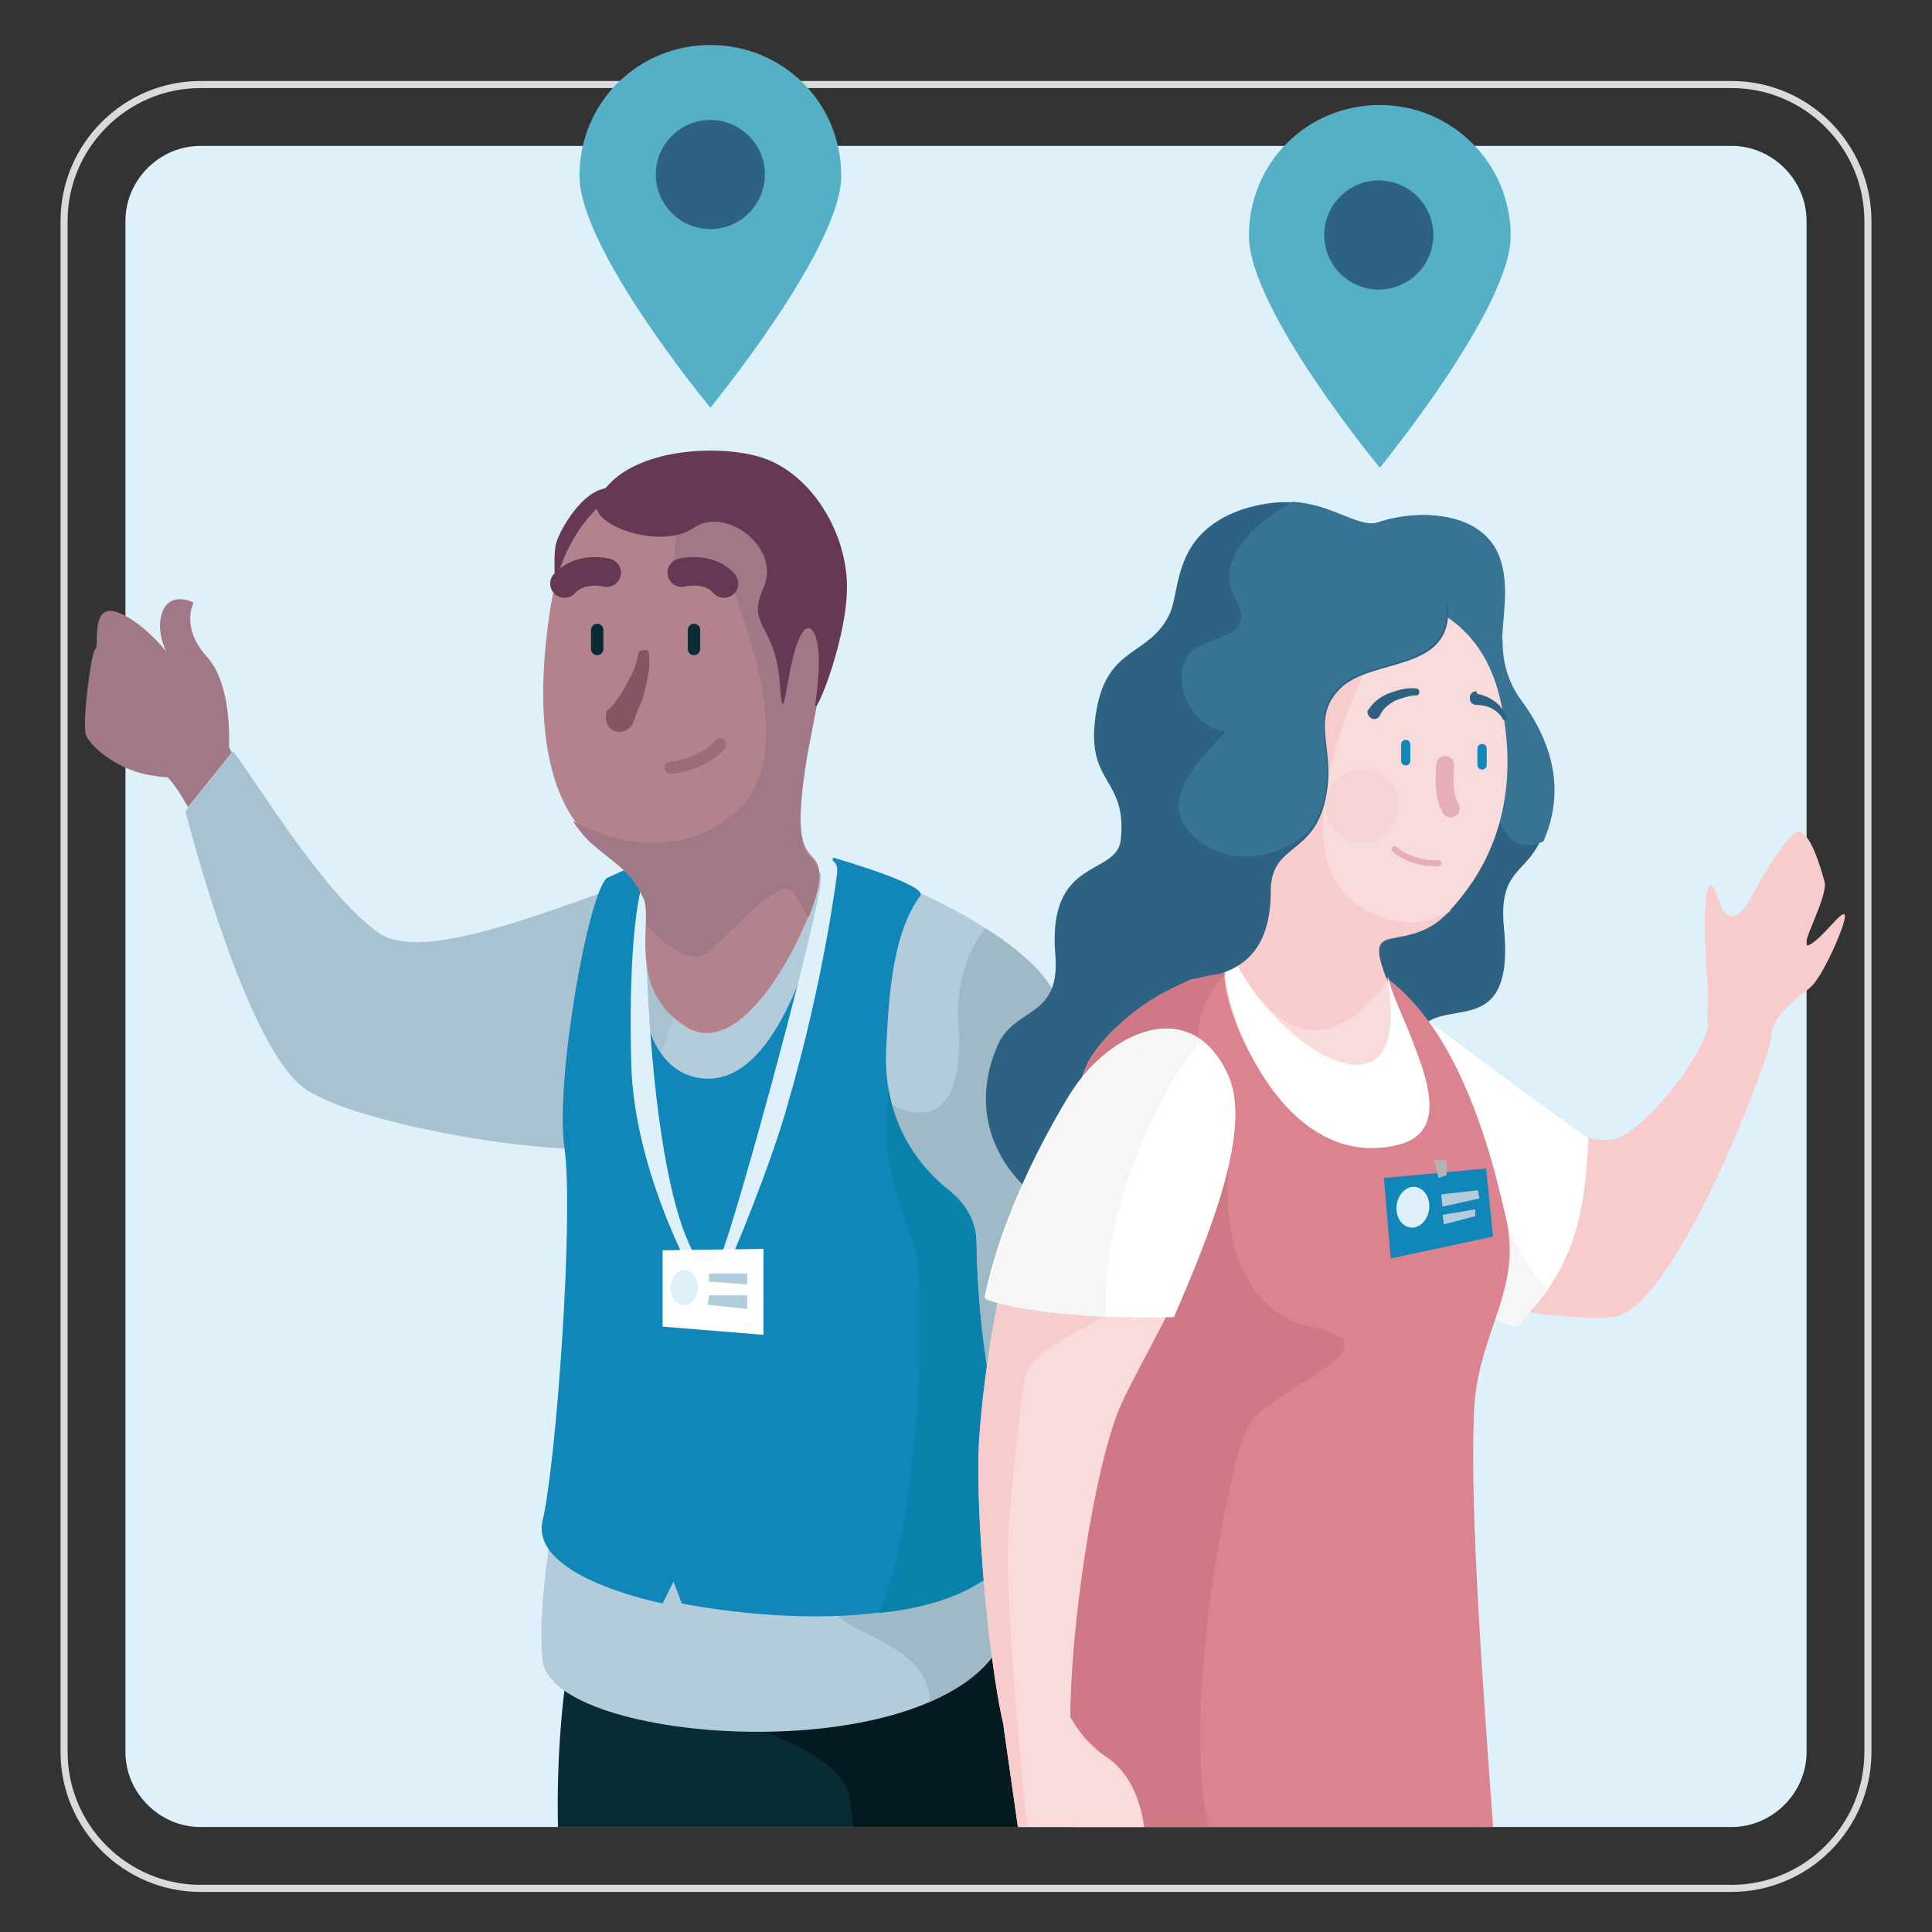 <?xml version="1.0" encoding="utf-8"?>
<!-- Generator: Adobe Illustrator 21.0.2, SVG Export Plug-In . SVG Version: 6.00 Build 0)  -->
<svg version="1.1" xmlns="http://www.w3.org/2000/svg" xmlns:xlink="http://www.w3.org/1999/xlink" x="0px" y="0px"
	 viewBox="0 0 141.7 141.7" style="enable-background:new 0 0 141.7 141.7;" xml:space="preserve">
<rect x="0" y="0" width="141.7" height="141.7" fill="#333333" stroke="none"/>
<style type="text/css">
	.st0{clip-path:url(#SVGID_2_);fill:#ECEDED;}
	.st1{clip-path:url(#SVGID_2_);fill:#C5E7F4;}
	.st2{clip-path:url(#SVGID_2_);fill:none;stroke:#ECEDED;stroke-width:8;stroke-miterlimit:10;}
	.st3{clip-path:url(#SVGID_2_);fill:#FFFFFF;}
	.st4{clip-path:url(#SVGID_2_);fill:#B3CFD1;}
	.st5{clip-path:url(#SVGID_2_);fill:#BDD5D6;}
	.st6{clip-path:url(#SVGID_2_);fill:#43A9CC;}
	.st7{clip-path:url(#SVGID_2_);fill:#F9E0D7;}
	.st8{clip-path:url(#SVGID_2_);fill:#FAD8D7;}
	.st9{clip-path:url(#SVGID_2_);}
	.st10{fill:#E0A5B3;}
	.st11{clip-path:url(#SVGID_2_);fill:#B3CCDB;}
	.st12{clip-path:url(#SVGID_2_);fill:#3E626D;}
	.st13{clip-path:url(#SVGID_2_);fill:#48727C;}
	.st14{clip-path:url(#SVGID_2_);fill:#C07F8B;}
	.st15{clip-path:url(#SVGID_2_);fill:#EAADB8;}
	.st16{clip-path:url(#SVGID_2_);fill:none;stroke:#D39AA0;stroke-linecap:round;stroke-miterlimit:10;}
	.st17{fill:#EDB7B7;}
	.st18{clip-path:url(#SVGID_2_);fill:none;stroke:#B3CFD1;stroke-width:2;stroke-miterlimit:10;}
	.st19{clip-path:url(#SVGID_2_);fill:none;stroke:#092B33;stroke-width:0.573;stroke-miterlimit:10;}
	.st20{clip-path:url(#SVGID_2_);fill:#C98B98;}
	.st21{clip-path:url(#SVGID_2_);fill:#B37481;}
	.st22{fill:#3E626D;}
	.st23{clip-path:url(#SVGID_2_);fill:#12576F;}
	.st24{clip-path:url(#SVGID_2_);fill:#156382;}
	.st25{clip-path:url(#SVGID_2_);fill:#1186B9;}
	.st26{clip-path:url(#SVGID_2_);fill:#D9DADB;}
	.st27{clip-path:url(#SVGID_2_);fill:#F6F6F6;}
	.st28{clip-path:url(#SVGID_2_);fill:#D8B2B2;}
	.st29{clip-path:url(#SVGID_2_);fill:#D6ABAB;}
	.st30{fill:#092B33;}
	.st31{clip-path:url(#SVGID_2_);fill:none;stroke:#76585D;stroke-width:4;stroke-linecap:round;stroke-miterlimit:10;}
	.st32{fill:#D39AA0;}
	.st33{clip-path:url(#SVGID_2_);fill:#CADFE0;}
	.st34{clip-path:url(#SVGID_2_);fill:#DB838E;}
	.st35{clip-path:url(#SVGID_2_);fill:#A8BFC1;}
	.st36{clip-path:url(#SVGID_2_);fill:#829A9E;}
	.st37{clip-path:url(#SVGID_2_);fill:#092B33;}
	.st38{clip-path:url(#SVGID_2_);fill:none;stroke:#7F424B;stroke-width:1.147;stroke-linecap:round;stroke-miterlimit:10;}
	.st39{clip-path:url(#SVGID_2_);fill:none;stroke:#6C4157;stroke-width:2.293;stroke-miterlimit:10;}
	.st40{clip-path:url(#SVGID_2_);fill:#A86F7E;}
	.st41{clip-path:url(#SVGID_2_);fill:none;stroke:#426970;stroke-width:0.573;stroke-miterlimit:10;}
	.st42{clip-path:url(#SVGID_2_);fill:none;stroke:#9E6571;stroke-width:5.733;stroke-linecap:round;stroke-miterlimit:10;}
	.st43{fill:#E9C8B7;}
	.st44{clip-path:url(#SVGID_2_);fill:none;stroke:#B79E92;stroke-width:1.148;stroke-linecap:round;stroke-miterlimit:10;}
	.st45{clip-path:url(#SVGID_2_);fill:none;stroke:#8BBDC1;stroke-width:1.148;stroke-linecap:round;stroke-miterlimit:10;}
	.st46{clip-path:url(#SVGID_2_);fill:#D39AA0;}
	.st47{clip-path:url(#SVGID_2_);fill:#CE97A4;}
	.st48{clip-path:url(#SVGID_2_);fill:#DAEFFA;}
	.st49{clip-path:url(#SVGID_2_);fill:none;stroke:#EBA7B3;stroke-miterlimit:10;}
	.st50{fill:#B3CCDB;}
	.st51{clip-path:url(#SVGID_2_);fill:none;stroke:#B3CCDB;stroke-miterlimit:10;}
	.st52{clip-path:url(#SVGID_4_);fill:#C5E7F4;}
	.st53{clip-path:url(#SVGID_4_);fill:#E0D6D3;}
	.st54{clip-path:url(#SVGID_4_);fill:#DBC7C5;}
	.st55{clip-path:url(#SVGID_4_);fill:#CEC1B3;}
	.st56{clip-path:url(#SVGID_4_);fill:#F4EEEA;}
	.st57{clip-path:url(#SVGID_4_);fill:#EEE2DE;}
	.st58{clip-path:url(#SVGID_4_);fill:#B9C4C6;}
	.st59{clip-path:url(#SVGID_4_);fill:#E1E9EA;}
	.st60{clip-path:url(#SVGID_4_);fill:#697C7F;}
	.st61{clip-path:url(#SVGID_4_);fill:#D1B4BA;}
	.st62{clip-path:url(#SVGID_4_);fill:#B9A7AB;}
	.st63{clip-path:url(#SVGID_4_);fill:#3A2F31;}
	.st64{clip-path:url(#SVGID_4_);fill:#253F44;}
	.st65{clip-path:url(#SVGID_4_);fill:#092B33;}
	.st66{clip-path:url(#SVGID_4_);fill:#D9DADB;}
	.st67{clip-path:url(#SVGID_4_);fill:#C6C7C8;}
	.st68{clip-path:url(#SVGID_4_);fill:none;stroke:#1186B9;stroke-width:4;stroke-miterlimit:10;stroke-dasharray:2,3;}
	.st69{clip-path:url(#SVGID_4_);fill:#B37780;}
	.st70{clip-path:url(#SVGID_4_);fill:#C07F8B;}
	.st71{clip-path:url(#SVGID_4_);fill:#A56F79;}
	.st72{clip-path:url(#SVGID_4_);fill:#F6F6F6;}
	.st73{clip-path:url(#SVGID_4_);fill:#B3CCDB;}
	.st74{clip-path:url(#SVGID_4_);fill:#97BBCC;}
	.st75{clip-path:url(#SVGID_4_);fill:#DB838E;}
	.st76{clip-path:url(#SVGID_4_);fill:#184B57;}
	.st77{clip-path:url(#SVGID_4_);fill:none;stroke:#092B33;stroke-width:4;stroke-linecap:round;stroke-miterlimit:10;}
	.st78{clip-path:url(#SVGID_4_);fill:none;stroke:#A55867;stroke-width:3;stroke-linecap:round;stroke-miterlimit:10;}
	.st79{clip-path:url(#SVGID_4_);}
	.st80{fill:#B37780;}
	.st81{clip-path:url(#SVGID_4_);fill:#FFFFFF;}
	.st82{clip-path:url(#SVGID_4_);fill:#1186B9;}
	.st83{clip-path:url(#SVGID_4_);fill:none;stroke:#B3CCDB;stroke-width:0.75;stroke-miterlimit:10;}
	.st84{fill:#FFFFFF;}
	.st85{clip-path:url(#SVGID_4_);fill:#ECEDED;}
	.st86{clip-path:url(#SVGID_4_);fill:none;stroke:#184B57;stroke-width:4;stroke-miterlimit:10;}
	.st87{clip-path:url(#SVGID_6_);fill:#C5E7F4;}
	.st88{clip-path:url(#SVGID_6_);fill:#B9C4C6;}
	.st89{clip-path:url(#SVGID_6_);fill:#FFFFFF;}
	.st90{clip-path:url(#SVGID_6_);}
	.st91{fill:#5B7677;}
	.st92{fill:#446063;}
	.st93{fill:#CFE0E5;}
	.st94{fill:#DFF0F7;}
	.st95{fill:#D9DADB;}
	.st96{fill:none;stroke:#5B7677;stroke-miterlimit:10;}
	.st97{fill:none;stroke:#446063;stroke-width:0.75;stroke-miterlimit:10;}
	.st98{fill:#B9BEC1;}
	.st99{clip-path:url(#SVGID_6_);fill:#DFF0F7;}
	.st100{clip-path:url(#SVGID_6_);fill:#5B7677;}
	.st101{fill:#F9D4CC;}
	.st102{fill:#1186B9;}
	.st103{fill:#DB838E;}
	.st104{opacity:0.5;fill:#DB838E;}
	.st105{opacity:0.3;fill:#EFBBBD;}
	.st106{opacity:0.4;fill:#1186B9;}
	.st107{fill:none;stroke:#DB838E;stroke-width:3;stroke-linecap:round;stroke-miterlimit:10;}
	.st108{fill:none;stroke:#1186B9;stroke-width:4;stroke-linecap:round;stroke-miterlimit:10;}
	.st109{fill:none;stroke:#092B33;stroke-width:4;stroke-miterlimit:10;}
	.st110{fill:#F2C7C7;}
	.st111{fill:none;stroke:#DB838E;stroke-width:4;stroke-miterlimit:10;}
	.st112{fill:#F6F6F6;}
	.st113{fill:#C6C7C8;}
	.st114{fill:#E3E4E4;}
	.st115{fill:#C699A1;}
	.st116{fill:#A38289;}
	.st117{fill:none;stroke:#1186B9;stroke-width:4;stroke-miterlimit:10;stroke-dasharray:2,3;}
	.st118{fill:#ECEDED;}
	.st119{clip-path:url(#SVGID_8_);}
	.st120{opacity:0.3;fill:#F9D4CC;}
	.st121{fill:none;stroke:#C6C7C8;stroke-width:2;stroke-miterlimit:10;}
	.st122{fill:#E9D1D1;}
	.st123{fill:#105168;}
	.st124{fill:#F9D7C8;}
	.st125{fill:#91ADAF;}
	.st126{fill:none;stroke:#D9DADB;stroke-width:3;stroke-miterlimit:10;}
	.st127{fill:#B2838D;}
	.st128{opacity:0.4;fill:#91ADAF;}
	.st129{fill:#FEF3EE;stroke:#092B33;stroke-miterlimit:10;}
	.st130{fill:#D8C4B6;stroke:#092B33;stroke-width:0.75;stroke-miterlimit:10;}
	.st131{fill:#FEF9F8;stroke:#092B33;stroke-width:0.5;stroke-miterlimit:10;}
	.st132{fill:#A5898F;stroke:#092B33;stroke-miterlimit:10;}
	.st133{fill:#1186B9;stroke:#092B33;stroke-width:0.75;stroke-miterlimit:10;}
	.st134{fill:#B3CFD1;stroke:#092B33;stroke-width:0.75;stroke-miterlimit:10;}
	.st135{fill:#B3CFD1;stroke:#092B33;stroke-miterlimit:10;}
	.st136{fill:#F9D7C8;stroke:#092B33;stroke-width:0.5;stroke-miterlimit:10;}
	.st137{opacity:0.5;fill:#B1B3B4;}
	.st138{fill:#F9D7C8;stroke:#092B33;stroke-miterlimit:10;}
	.st139{fill:#3E3D40;stroke:#092B33;stroke-width:0.5;stroke-miterlimit:10;}
	.st140{opacity:0.6;fill:#B1B3B4;}
	.st141{fill:#DFDB00;stroke:#000000;stroke-miterlimit:10;}
	.st142{fill:#5F4C3F;stroke:#000000;stroke-miterlimit:10;}
	.st143{fill:#74C1E8;stroke:#000000;stroke-width:0.5;stroke-miterlimit:10;}
	.st144{fill:none;stroke:#000000;stroke-miterlimit:10;}
	.st145{fill:#FCD5A2;stroke:#000000;stroke-miterlimit:10;}
	.st146{fill:#FCD5A2;stroke:#000000;stroke-width:0.75;stroke-miterlimit:10;}
	.st147{fill:#3E3D40;stroke:#000000;stroke-miterlimit:10;}
	.st148{fill:#FFF7CB;stroke:#000000;stroke-width:0.5;stroke-miterlimit:10;}
	.st149{fill:#FCD5A2;}
	.st150{fill:#DFDB00;stroke:#000000;stroke-width:0.5;stroke-miterlimit:10;}
	.st151{fill:#FCD5A2;stroke:#000000;stroke-width:0.5;stroke-miterlimit:10;}
	.st152{fill:#3E3D40;stroke:#000000;stroke-width:0.5;stroke-miterlimit:10;}
	.st153{fill:#DB838E;stroke:#092B33;stroke-miterlimit:10;}
	.st154{fill:none;stroke:#092B33;stroke-miterlimit:10;}
	.st155{fill:#092B33;stroke:#092B33;stroke-miterlimit:10;}
	.st156{fill:#DFDB00;stroke:#092B33;stroke-width:0.5;stroke-miterlimit:10;}
	.st157{fill:#F9D7C8;stroke:#092B33;stroke-width:0.75;stroke-miterlimit:10;}
	.st158{fill:#B2979C;stroke:#092B33;stroke-width:0.5;stroke-miterlimit:10;}
	.st159{fill:#DB838E;stroke:#092B33;stroke-width:0.5;stroke-miterlimit:10;}
	.st160{fill:#FEF3EE;stroke:#092B33;stroke-width:0.5;stroke-miterlimit:10;}
	.st161{fill:#B2979C;stroke:#092B33;stroke-width:0.75;stroke-miterlimit:10;}
	.st162{fill:none;stroke:#092B33;stroke-width:0.5;stroke-miterlimit:10;}
	.st163{fill:#B3CFD1;stroke:#092B33;stroke-width:0.25;stroke-miterlimit:10;}
	.st164{fill:#B3CFD1;stroke:#092B33;stroke-width:0.5;stroke-miterlimit:10;}
	.st165{fill:#D8C4B6;}
	.st166{fill:#E7C0B8;}
	.st167{fill:none;stroke:#092B33;stroke-width:0.75;stroke-linecap:round;stroke-miterlimit:10;}
	.st168{fill:none;stroke:#B3CCDB;stroke-width:0.75;stroke-miterlimit:10;}
	.st169{fill:none;stroke:#DB838E;stroke-width:4.71;stroke-miterlimit:10;}
	.st170{opacity:0.6;}
	.st171{fill:none;stroke:#EAB9B9;stroke-width:1.45;stroke-linecap:round;stroke-miterlimit:10;}
	.st172{opacity:0.2;fill:#EAB9B9;}
	.st173{fill:#AA9498;}
	.st174{opacity:0.5;fill:#8F797D;}
	.st175{fill:#8F797D;}
	.st176{fill:#DBBDBD;}
	.st177{fill:#9C9E9F;}
	.st178{fill:#0B72B5;}
	.st179{fill:none;stroke:#1186B9;stroke-width:2.709;stroke-miterlimit:10;}
	.st180{fill:#58585A;}
	.st181{fill:none;stroke:#C6C7C8;stroke-miterlimit:10;}
	.st182{fill:none;stroke:#B3CCDB;stroke-width:2;stroke-miterlimit:10;}
	.st183{fill:#2D6282;}
	.st184{fill:#55B0C7;}
	.st185{fill:#4297A8;}
	.st186{fill:#45ABCA;}
	.st187{fill:#A4D9E7;}
	.st188{fill:#3E91B2;}
	.st189{fill:#47BDD4;}
	.st190{fill:#62C3DA;}
	.st191{fill:#2B7191;}
	.st192{fill:#1B5E82;}
	.st193{fill:#29B6D2;}
	.st194{fill:#163D44;}
	.st195{fill:#12576F;}
	.st196{fill:#007FAA;}
	.st197{fill:#4F696D;}
	.st198{fill:#9BD5E4;}
	.st199{fill:#253F44;}
	.st200{fill:#E3D6CF;}
	.st201{fill:#C6B9B3;}
	.st202{fill:#87888A;}
	.st203{fill:none;stroke:#D9DADB;stroke-width:2;stroke-miterlimit:10;}
	.st204{fill:none;stroke:#D9DADB;stroke-width:0.519;stroke-miterlimit:10;}
	.st205{fill:#DEF0F9;}
	.st206{clip-path:url(#SVGID_10_);}
	.st207{fill:#CFCFCF;}
	.st208{clip-path:url(#SVGID_12_);}
	.st209{fill:#898989;}
	.st210{fill:#F1F1F1;}
	.st211{fill:#020202;}
	.st212{fill:#888888;}
	.st213{fill:#3A3A3A;}
	.st214{clip-path:url(#SVGID_14_);}
	.st215{clip-path:url(#SVGID_16_);}
	.st216{fill:#959595;}
	.st217{fill:#DADADA;}
	.st218{fill:#C4C4C4;}
	.st219{fill:none;stroke:#4B4B4B;stroke-width:0.154;stroke-miterlimit:10;}
	.st220{opacity:0.6;fill:#B3CCDB;}
	.st221{opacity:0.7;fill:#C7DBE5;}
	.st222{clip-path:url(#SVGID_18_);}
	.st223{fill:#A3A3A3;}
	.st224{fill:#DEDEDE;}
	.st225{fill:none;stroke:#B8B8B8;stroke-width:0.314;stroke-linecap:round;stroke-miterlimit:10;}
	.st226{opacity:0.2;fill:#C1C1C1;}
	.st227{clip-path:url(#SVGID_20_);}
	.st228{fill:#C5C5C5;}
	.st229{fill:#A5A5A5;}
	.st230{clip-path:url(#SVGID_22_);}
	.st231{fill:#F2F2F2;}
	.st232{fill:#BCBCBC;}
	.st233{clip-path:url(#SVGID_24_);}
	.st234{fill:#4B4B4B;}
	.st235{fill:#787878;}
	.st236{clip-path:url(#SVGID_26_);}
	.st237{fill:#FADBDB;}
	.st238{fill:none;stroke:#E5AEB9;stroke-width:0.347;stroke-linecap:round;stroke-miterlimit:10;}
	.st239{opacity:0.2;fill:#E8BAC4;}
	.st240{clip-path:url(#SVGID_28_);}
	.st241{fill:#663854;}
	.st242{fill:#865462;}
	.st243{clip-path:url(#SVGID_30_);}
	.st244{clip-path:url(#SVGID_32_);}
	.st245{fill:none;stroke:#2D6282;stroke-width:0.176;stroke-miterlimit:10;}
	.st246{fill:#F8CCCD;}
	.st247{fill:#A17986;}
	.st248{clip-path:url(#SVGID_34_);}
	.st249{fill:#041A1E;}
	.st250{fill:#9DBAC6;}
	.st251{fill:#377493;}
	.st252{fill:#A7C3D1;}
	.st253{fill:#0A81AA;}
	.st254{fill:none;stroke:#E5AEB9;stroke-width:1.315;stroke-linecap:round;stroke-miterlimit:10;}
	.st255{fill:none;stroke:#1186B9;stroke-width:0.68;stroke-linecap:round;stroke-miterlimit:10;}
	.st256{fill:none;stroke:#E5AEB9;stroke-width:0.453;stroke-linecap:round;stroke-miterlimit:10;}
	.st257{fill:#B1B3B4;}
	.st258{fill:none;stroke:#9E6C79;stroke-width:0.906;stroke-linecap:round;stroke-miterlimit:10;}
	.st259{fill:none;stroke:#092B33;stroke-width:0.906;stroke-linecap:round;stroke-miterlimit:10;}
	.st260{fill:none;stroke:#663854;stroke-width:2.093;stroke-linecap:round;stroke-miterlimit:10;}
	.st261{fill:#CF7987;}
	.st262{fill:#B27A83;}
</style>
<g id="Layer_1">
</g>
<g id="Layer_2">
	<g>
		<path class="st204" d="M137,128.5c0,5.5-4.5,10-10,10H14.7c-5.5,0-10-4.5-10-10V16.2c0-5.5,4.5-10,10-10H127c5.5,0,10,4.5,10,10
			V128.5z"/>
		<path class="st205" d="M14.7,134c-3,0-5.5-2.5-5.5-5.5V16.2c0-3,2.5-5.5,5.5-5.5H127c3,0,5.5,2.5,5.5,5.5v112.3
			c0,3-2.5,5.5-5.5,5.5H14.7z"/>
		<path class="st246" d="M129.8,76.2c0.4-2.2,2.2-3,3.1-3.9s2.6-4.8,2.4-5.2s-1.6,1.7-2.6,2.2c-1,0.5,1.5-3.6,1.1-4.7
			c-0.3-1.1-1-3.4-1.8-3.6c-0.8-0.2-2.9,3.6-3.6,4.9c-1.1,2-1.9,1.3-2.2,0.5c-1.3-4.1-1.2,1.6-1.1,3.6c0,1.3,0.3,2.1,0.1,5
			L129.8,76.2z"/>
		<path class="st247" d="M16.8,54.8c0-0.5,0.2-4.6-1.6-6.6c-2-2.2-1-4-1-4s-1.7-0.9-2.3,0.7c-0.5,1.4,0.3,2.9,0.3,2.9
			s-1.7-2.2-3.6-2.9c-2-0.7-1.3,2.5-1.6,2.7c-0.3,0.1-1,5.5-0.7,6.3s2.1,2.4,4.4,2.9c0.6,0.1,1.1,0.2,1.6,0.2l0,0
			c0.8,0.9,1.3,1.9,1.5,2.2l3.2-4L16.8,54.8z"/>
		<g>
			<path class="st184" d="M61.7,12.9c0,5.3-9.6,17-9.6,17s-9.6-11.6-9.6-17s4.3-9.6,9.6-9.6S61.7,7.5,61.7,12.9z"/>
			<circle class="st183" cx="52.1" cy="12.8" r="4"/>
		</g>
		<g>
			<path class="st184" d="M110.8,17.3c0,5.3-9.6,17-9.6,17s-9.6-11.6-9.6-17s4.3-9.6,9.6-9.6S110.8,12,110.8,17.3z"/>
			<ellipse transform="matrix(0.801 -0.599 0.599 0.801 9.842 64.018)" class="st183" cx="101.1" cy="17.2" rx="4" ry="4"/>
		</g>
		<g>
			<defs>
				<path id="SVGID_33_" d="M14.7,134c-3,0-5.5-2.5-5.5-5.5V16.2c0-3,2.5-5.5,5.5-5.5H127c3,0,5.5,2.5,5.5,5.5v112.3
					c0,3-2.5,5.5-5.5,5.5H14.7z"/>
			</defs>
			<clipPath id="SVGID_2_">
				<use xlink:href="#SVGID_33_"  style="overflow:visible;"/>
			</clipPath>
			<g class="st9">
				<path class="st30" d="M41.6,122.2c0,0.6-1,6-0.6,13.9c0.5,7.9,34.7,0.5,34.7,0.5l-2.4-17.3L41.6,122.2z"/>
				<path class="st249" d="M73.4,119.4l-4.7,0.4l-10,3.5L56,127c4.3,1.6,5.8,3.2,6.2,4.4c0.2,0.7,0.6,4.4,0.9,7.4
					c6.9-0.9,12.7-2.2,12.7-2.2L73.4,119.4z"/>
				<path class="st246" d="M101.9,72.8c3,1.7,11.1,11.2,16.2,10.8c2.1-0.1,6.9-6.1,7.2-8.5c0.3-2,5.5-3.3,4.5,1.5
					c-0.5,2.1-7,19.4-11.5,20c-4.3,0.5-22-2.2-22.6-8.5C95.2,81.7,95.8,69.2,101.9,72.8z"/>
				<path class="st84" d="M113.5,94.6c2.5-3.6,2.8-7.3,3-11.1c-6.1-4.3-13-9.7-14.7-10.7c-6.1-3.6-6.7,8.9-6.2,15.2
					c0.5,6,11.1,7.7,15.6,9.3C111.7,96.8,113.2,95.1,113.5,94.6z"/>
				<path class="st112" d="M113.5,94.6c-3.4-3.3-7.4-16.4-7.3-16.9L107,96c1.7,0.5,3.2,0.9,4.4,1.3
					C111.7,96.8,113.2,95.1,113.5,94.6z"/>
				<path class="st50" d="M43,72.4c0.5-6.3,5.4-10.4,13.8-9.9c8.4,0.5,22.1,8,20.7,12.1c-3.2,9.7-3.4,44.8-4.1,46
					c-5.2,9.4-32.9,7.3-33.6,1.2c-0.7-6.1,2.6-18,2.6-26S42.5,78.4,43,72.4z"/>
				<path class="st250" d="M72.3,68.1c-1.7,1.9-2.2,5-2,7.4c0.2,2.9-0.2,8.9-6.5,4.6s-3.1,37-2.4,38.3c0.7,1.3,6.8,2.4,6.8,6.4
					c2.4-1,4.2-2.4,5.2-4.2c0.7-1.2,0.8-36.3,4.1-46C78.1,72.8,75.8,70.3,72.3,68.1z"/>
				<path class="st183" d="M85.8,45c-1.5,3.2-4.6,2.3-5.4,7.2c-0.9,5.4,2.3,4.7,1.8,9.4c-0.3,2.7-5.4,1.2-4.8,8.4
					c0.4,4.7-2.9,3.8-4.2,6.6c-3.2,7.2,3,12.7,6.5,12.5c3.6-0.2,22.8-9.4,24.1-13c1.4-3.6,7.4,0.9,6.5-8.1c-0.4-4.2,1.6-3.9,2.7-6.4
					c1.6-3.3,1-6.8-1.6-10.3c-2.5-3.5-0.5-6.6-1.5-10.1c-1-3.5-5.5-4-8.8-2.9C99,39,96.8,35.5,91,37.4C86,39.2,86.6,43.2,85.8,45z"
					/>
				<path class="st251" d="M110.1,41.2c-1-3.5-5.5-4-8.8-2.9c-1.7,0.5-3.4-1.3-6.5-1.5c-2.9,1.6-5.8,4.4-4.2,7.1
					c2,3.6-3.5,2.2-3.9,5.2c-0.3,2.9,2,4.5,3,4.5s-5.5,4.2-2.4,7.5c3.2,3.3,7.8,1.1,8.8-0.3c1-1.3,4.5-6.7,4.5-6.7l9.8-4.9
					C109.7,46.6,110.9,44,110.1,41.2z"/>
				<path class="st251" d="M111.6,51.4c-1.1-1.5-1.4-3-1.4-4.5l-2,0.4l0.5,6.1l0.9,3.8c-0.2,3.6,1.5,5.6,3.6,4.5
					C114.7,58.3,114.1,54.8,111.6,51.4z"/>
				<path class="st252" d="M17.1,55.1l-3.5,4.4c0,0,4.3,17.1,8.7,20.3c4.4,3.2,24,5.9,24.1,3.7s8.6-20.7,4.3-20.1S32,71.2,27.9,68.5
					C23.9,65.8,19,57.6,17.1,55.1z"/>
				<path class="st102" d="M44.5,64.4c-1.4,1.3-3.8,14.9-3.1,19.8c0.7,4.9-0.6,23.1-1.6,27.3c-1,4.2,8.8,6.1,8.8,6.1l0.8-1.6
					l0.6,1.6c0,0,14.7,3.1,22.3-1.9c4.6-3-0.5-10-0.7-24.7c0-1.5-0.9-2.9-2.1-3.8c-2-1.6-4.8-4.9-4.5-10.4c0.2-4,0.5-8.4,2.5-11.1
					c0.6-0.8-6.4-2.8-6.4-2.8s-2.7,16.8-9.5,16.2s-4.4-14.8-4.4-14.8l-0.7-0.8L44.5,64.4z"/>
				<path class="st253" d="M72.3,115.8c4.6-3-0.5-10-0.7-24.7c0-1.5-0.9-2.9-2.1-3.8c-1.6-1.3-3.7-3.6-4.3-7.3
					c-0.6,5.3,0.6,7.8,1.7,10.8c1.5,3.9,0.1,22.5-2.4,27.5C67.4,118,70.1,117.3,72.3,115.8z"/>
				<path class="st103" d="M93.5,69.9c-2.8,0.5-10.1,2.6-13.4,7.5c-3,4.3-4.3,29.5-3.7,37.3c0.8,10.1,1.6,18.5,1.6,18.5
					s4.4,9.6,12.7,7.3c8.4-2.4,19.7,6,18.8-6.6c-0.7-9.7-1.7-22.9-1.4-30.2c0.2-6,3.7-9.1,2.3-14.6C109.2,83.9,105.4,67.7,93.5,69.9
					z"/>
				<path class="st237" d="M94.3,44.4c-11.9,3.9-7.7,8.5-6.5,14.7c0.6,3.2,2.1,9.6,2,12.2s3.6,13.5,12.1,11.6
					c6.7-1.5-2.4-12.4-0.5-13.9c0.7-0.5,3-0.1,5.1-2.4c1.5-1.7,5.4-6.4,3.6-15C108.1,42,98.3,43.1,94.3,44.4z"/>
				<path class="st254" d="M106,56.1c-0.1,1-0.1,2.3,0.4,3.2"/>
				
					<ellipse transform="matrix(0.991 -0.132 0.132 0.991 -6.915 13.653)" class="st239" cx="99.9" cy="59.2" rx="2.7" ry="2.7"/>
				<line class="st255" x1="103.1" y1="54.6" x2="103.1" y2="55.8"/>
				<line class="st255" x1="108.7" y1="54.9" x2="108.7" y2="56.1"/>
				<g>
					<path class="st84" d="M101.8,71.6c0,0.3,0,0.7,0.1,1.1c1.3,10.8-9.6,3.1-11.5-3.1l-0.6,0.1c0.1,0.6,0.1,1.1,0.1,1.5
						C89.7,74,94,85.9,102.4,84C107.9,82.8,102.5,75.1,101.8,71.6z"/>
				</g>
				<path class="st256" d="M102.3,62.3c0.8,0.7,2.2,1.1,3.2,1"/>
				<g>
					<path class="st183" d="M100.4,52c0.4-0.6,1-1,1.6-1.2c0.6-0.2,1.2-0.4,1.9-0.3c0.1,0,0.2,0.1,0.2,0.3c0,0.1-0.1,0.2-0.2,0.2
						l0,0c-0.5,0-1.1,0.2-1.6,0.4c-0.5,0.3-0.9,0.6-1.1,1.1c-0.1,0.2-0.4,0.3-0.6,0.2C100.3,52.5,100.2,52.2,100.4,52
						C100.3,52,100.4,52,100.4,52z"/>
				</g>
				<g>
					<path class="st183" d="M108.4,50.9c0.5,0.1,0.9,0.3,1.3,0.6c0.4,0.3,0.6,0.7,0.8,1.1c0,0.1,0,0.2-0.1,0.2c-0.1,0-0.2,0-0.2-0.1
						c-0.4-0.7-1.2-1-1.9-1c-0.3,0-0.5-0.2-0.5-0.5s0.2-0.5,0.5-0.5C108.3,50.9,108.4,50.9,108.4,50.9L108.4,50.9z"/>
				</g>
				<polygon class="st102" points="101.5,86.4 102,92.3 109.5,90.7 109,85.7 				"/>
				
					<ellipse transform="matrix(0.115 -0.993 0.993 0.115 3.82 181.339)" class="st205" cx="103.7" cy="88.5" rx="1.5" ry="1.2"/>
				<polygon class="st50" points="105.7,87.6 105.8,88.5 108.5,87.9 108.4,87.3 				"/>
				<polygon class="st50" points="105.8,89.1 105.9,89.8 108.2,89.2 108.2,88.7 				"/>
				<polygon class="st257" points="105.5,86.4 105.2,85.1 106.1,85.1 106.1,86.2 				"/>
				<path class="st205" d="M47.4,69.3c0,3.2,0.7,19.2,4,23.4s-1,0-1,0s-3.9-7.3-4.1-14.6s0.3-11.8,0.9-13.6c0.6-1.8,1.2,2.8,1.2,2.8
					L47.4,69.3z"/>
				<path class="st205" d="M59.2,62.6l1,1.5c0,0,0,0,0,0c0,0.1,0,0.2,0,0.4c0.1,1.7-6.1,24.7-7.4,27.8c0,0,0.5,0.2,0.6,0.4
					c0.1,0.1,3.2-7.4,4.4-11.8c2.7-9.3,3.6-16.9,3.6-16.9C61.5,62.8,60.5,63,59.2,62.6z"/>
				<g>
					<polygon class="st84" points="48.6,91.7 48.6,97.3 56,97.9 56,91.6 					"/>
					
						<ellipse transform="matrix(4.467616e-02 -0.999 0.999 4.467616e-02 -46.371 140.371)" class="st205" cx="50.2" cy="94.4" rx="1.3" ry="1"/>
					<polygon class="st50" points="52,93.4 52,94 54.8,94.2 54.8,93.4 					"/>
					<polygon class="st50" points="52,95 51.9,95.7 54.8,96 54.8,95 					"/>
				</g>
				<path class="st241" d="M44.5,35.8c-1.8,0.2-3.4,3-3.7,4c-0.3,1,0,4.2,0,4.2l5.3-7.7L44.5,35.8z"/>
				<path class="st127" d="M52.4,34.4c12,1.4,7.4,16.9,6.7,21.5c-1.3,8.4,1.1,5.8,1,8.5c-0.1,2.3-5.2,13.8-9.8,10.9
					c-4.6-2.9-2.2-8.1-3.2-9.9c-1.1-2-2-2.2-3.9-4c-2.3-2.1-4.4-7-2.8-17C41.7,36.3,47.7,33.9,52.4,34.4z"/>
				<g>
					<path class="st242" d="M47.6,48c0.1,0.9-0.1,1.8-0.3,2.6c-0.1,0.4-0.2,0.8-0.4,1.2c-0.2,0.4-0.3,0.8-0.5,1.3l0,0
						c-0.3,0.5-0.9,0.7-1.4,0.5c-0.5-0.3-0.7-0.9-0.5-1.4c0-0.1,0.1-0.2,0.2-0.2c0.2-0.2,0.5-0.6,0.7-0.9c0.2-0.3,0.4-0.6,0.6-1
						c0.4-0.7,0.7-1.4,0.8-2.1l0,0c0-0.2,0.3-0.4,0.5-0.3C47.5,47.6,47.6,47.8,47.6,48z"/>
				</g>
				<path class="st258" d="M49.2,56.3c1.1,0,3.1-0.9,3.6-1.7"/>
				<line class="st259" x1="43.8" y1="46.2" x2="43.8" y2="47.6"/>
				<line class="st259" x1="50.9" y1="46.2" x2="50.9" y2="47.6"/>
				<path class="st260" d="M41.4,42.8c1.2-1.3,3.1-0.8,3.1-0.8"/>
				<path class="st247" d="M52.4,34.4c-0.4,0-0.7-0.1-1.1-0.1L50,36.8c-0.6,2.5-0.6,5.5-0.6,5.5s3.9-1.6,4.3,0.5s5.4,12.6,0,17
					C48.3,64.1,42,60.2,42,60.2c0.4,0.6,0.8,1.1,1.2,1.5c1.9,1.7,2.9,2,3.9,4c0.3,0.5,0.3,1.2,0.3,2.1c0.7,0.8,3.1,3.3,4.6,2
					c1.8-1.6,5.3-5.7,6.2-4.3c0.4,0.6,0.8,1.2,1.1,1.8c0.5-1.2,0.7-2.1,0.8-2.7c0.1-2.7-2.3-0.1-1-8.5
					C59.8,51.3,64.5,35.8,52.4,34.4z"/>
				<path class="st241" d="M43.8,36.8c-0.7,1.7,4.7,3.6,7.1,1.9c2.4-1.6,6.4,1.5,5.1,4.4c-1.3,2.9,0.9,2.6,1.2,7.1
					c0.3,4.4,0.5-2.6,1.8-4c0.6-0.6,1.5,0.7,0.8,5.4c-0.2,1.5,2.6-5.2,2.3-9.2c-0.3-4-2.9-7.7-6.1-8.8S45.6,32.8,43.8,36.8z"/>
				<path class="st260" d="M53.1,42.8C52,41.5,50,42,50,42"/>
				<g>
					<path class="st246" d="M99.9,66.6c-6-3.5-0.9-15.1,0.4-17.8l-0.4-3.2L95.5,46l-4.9,8.4c0,0-4.8,7.5,0.2,16.5
						c4.9,8.7,9.7,2.9,10.9,1c-0.5-1.3-0.8-2.4-0.3-2.8c0.6-0.5,2.4-0.2,4.2-1.6c0.4-0.4,0.8-0.7,0.9-0.8
						C106.1,66.9,103.7,68.8,99.9,66.6z"/>
					<path class="st246" d="M106.4,66.6C106.4,66.6,106.4,66.6,106.4,66.6C106.4,66.6,106.4,66.6,106.4,66.6z"/>
				</g>
				<path class="st183" d="M106.2,44.4c0.4,5-5.6,3.8-7.9,6.1c-2.2,2.2-0.4,4.3-1,7.7c-0.8,4.7-4.1,3.5-4.1,7.2
					c0,7.2-5.9,6.1-7.7,6.7c-1.5,0.5-0.5-15-0.5-15l0-8.7l2.6-4.8l7.2-4.9l7.6,1.5L106.2,44.4z"/>
				<path class="st251" d="M102.4,40.2l-7.6-1.5l-4.6,3.1c-0.1,0.7,0,1.4,0.4,2.1c2,3.6-3.5,2.2-3.9,5.2c-0.3,2.9,2,4.5,3,4.5
					s-5.5,4.2-2.4,7.5c3.2,3.3,7.8,1.1,8.8-0.3c0,0,0,0,0,0c0,0,0-0.1,0.1-0.1c0.4-0.6,0.8-1.4,1-2.6c0.6-3.4-1.2-5.5,1-7.7
					c2.3-2.3,8.3-1.1,7.9-6.1L102.4,40.2z"/>
				<path class="st261" d="M96.1,97.3c-7.2-1.6-6-11.6-6-11.6s-2.1-7.3-2.1-8s-0.8-3.6,1.9-6.3l0,0c-3,0.1-7.3,2.4-9.7,6
					c-3,4.3-4.3,29.5-3.7,37.3c0.8,10.1,1.6,18.5,1.6,18.5s4.4,9.6,12.7,7.3c0-1-0.2-2-1-3.3c-4.2-7.2,0.2-29.5,1.7-32.5
					S103.3,98.8,96.1,97.3z"/>
				<path class="st237" d="M78.6,80.3c-5,8.2-6.5,20.5-6.8,25.6c-0.3,6.3,1.1,19.8,2.3,22.2c1,1.9,4.4,0.1,4.4-2
					c0-6.7,1.7-18.2,3.6-22.8C83.8,99.2,93,85,90,78.7C87.3,73,81.4,75.6,78.6,80.3z"/>
				<path class="st237" d="M73.6,126.6l1.2,8.4H84c0,0,0-4.2-2.8-6.1c-2.8-1.9-3.4-4.7-3.4-4.7L73.6,126.6z"/>
				<path class="st246" d="M73.6,126.6l1.2,8.4h0.7c-0.3-1.9-0.6-5.3-0.9-9L73.6,126.6z"/>
				<path class="st246" d="M84.3,92.7l-8.5-2.9l-1.4,0.5c-1.7,6.2-2.4,12.3-2.6,15.5c-0.3,6.3,1.1,19.8,2.3,22.2
					c0.2,0.3,0.4,0.6,0.7,0.7c-0.4-4.5-0.8-10-0.9-14c-0.1-2.6,1-12.8,1.4-14.1c0.4-1.2,3.8-3.2,8-5.1L84.3,92.7z"/>
				<path class="st84" d="M86.1,96.6c2.5-5.8,5.9-13.9,3.9-17.9c-2.7-5.7-8.6-3.1-11.5,1.5c-2.7,4.4-5.3,10-6.3,15
					C76.1,96.6,83.1,96.7,86.1,96.6z"/>
				<path class="st112" d="M81.1,96.6c-0.4-8.4,4.6-17.6,7-20.3c-3-2.1-7.2,0.3-9.5,4c-2.7,4.4-5.3,10-6.3,15
					C74.5,96.1,78,96.4,81.1,96.6z"/>
			</g>
		</g>
	</g>
</g>
<g id="Layer_3">
</g>
</svg>
